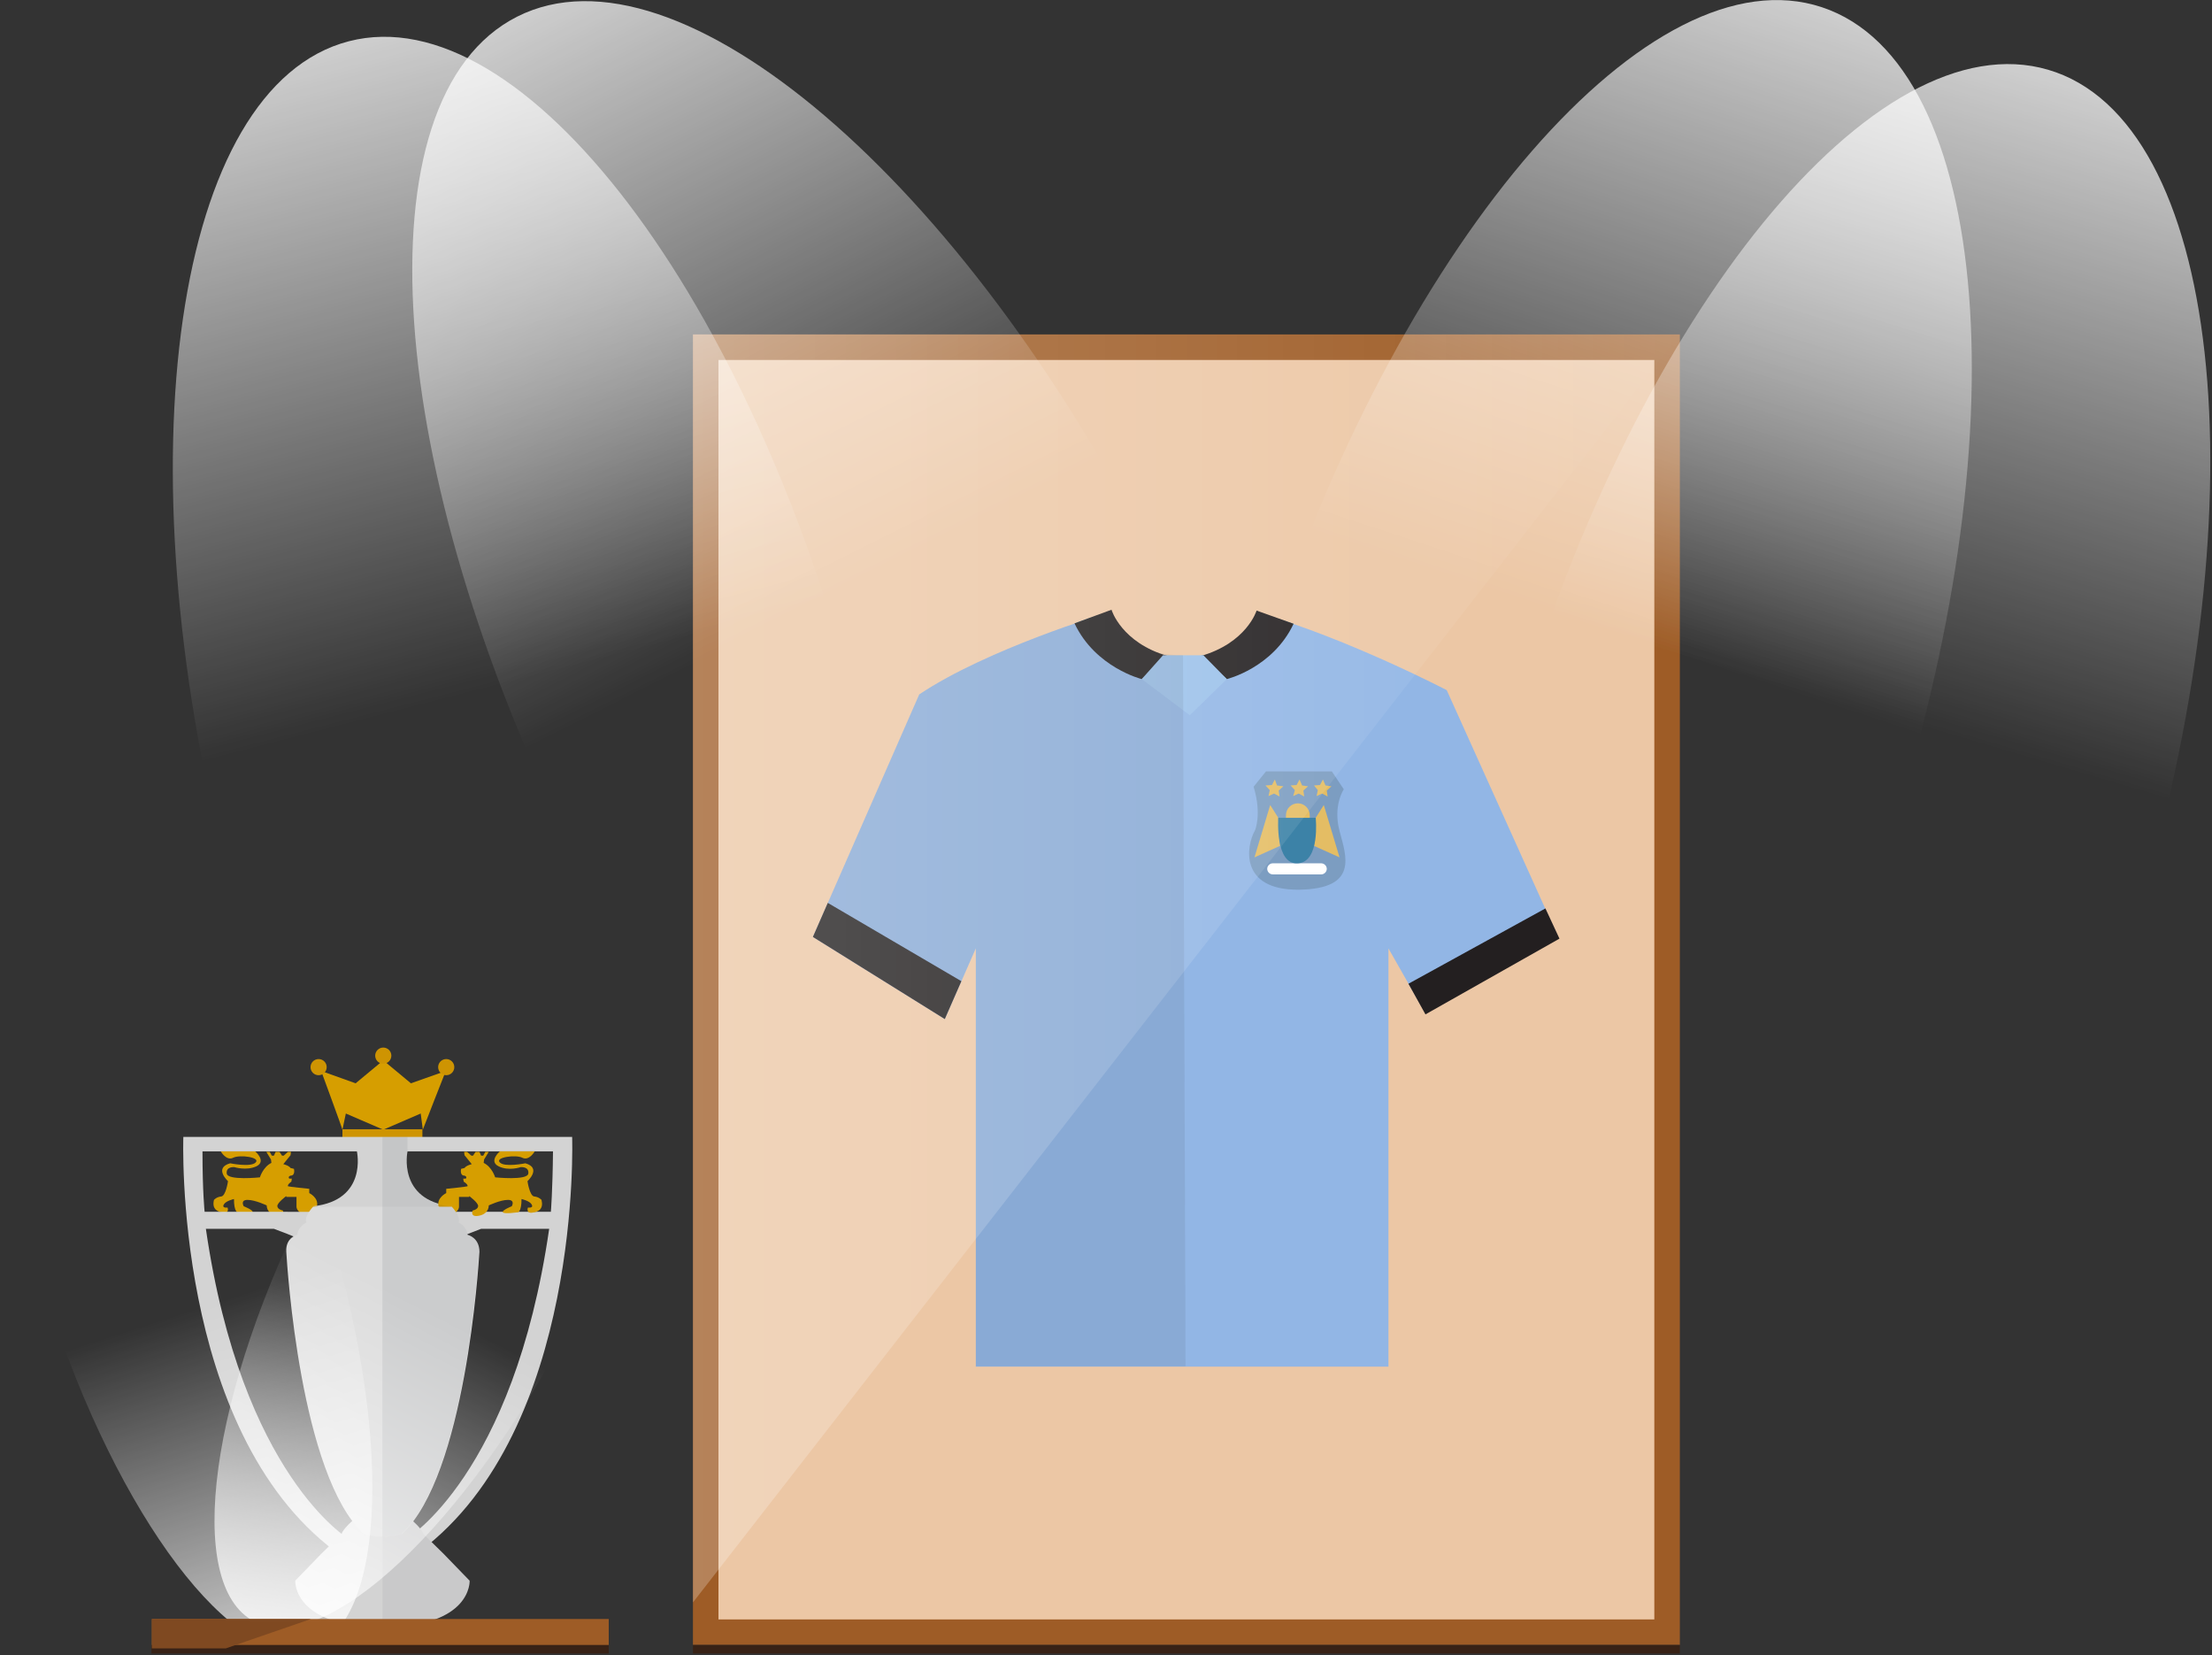 <?xml version="1.0" encoding="utf-8"?>
<!-- Generator: Adobe Illustrator 18.1.0, SVG Export Plug-In . SVG Version: 6.00 Build 0)  -->
<!DOCTYPE svg PUBLIC "-//W3C//DTD SVG 1.1//EN" "http://www.w3.org/Graphics/SVG/1.1/DTD/svg11.dtd">
<svg version="1.1" id="Layer_1" xmlns="http://www.w3.org/2000/svg" xmlns:xlink="http://www.w3.org/1999/xlink" x="0px" y="0px"
	 viewBox="0 0 520 389" enable-background="new 0 0 520 389" xml:space="preserve">
<rect x="0" y="0" width="520" height="389" fill="#333333" stroke="none"/>
<g>
	<g>
		<rect x="165.9" y="81.6" fill="#ECC7A5" width="226" height="302"/>
		<path fill="#9E5C26" d="M388.9,84.6v296h-220v-296H388.9 M394.9,78.6h-232v308h232V78.6L394.9,78.6z"/>
	</g>
	<rect x="162.9" y="386.6" fill="#382216" width="232" height="2"/>
	<g>
		<path fill="#92B6E5" d="M229.4,222.9v98.3h97v-98.3l8.7,15.3l31.3-17.7l-26.3-58.3c0,0-23-12-43.7-18c0,0-3.7,10.3-18.3,10.3
			s-18.3-10.3-18.3-10.3s-27.7,8.3-43.7,19l-25,57l31,19.3L229.4,222.9z"/>
		<polyline fill="#231F20" points="222.1,239.5 226,230.6 194.6,212.2 191.1,220.2 222.1,239.5 		"/>
		<polyline fill="#231F20" points="331.1,231.2 335.1,238.4 366.6,220.6 363.3,213.5 331.1,231.2 		"/>
		<path fill="#7AC6E5" d="M259.8,144.2c0,0,4,10.3,19,10.3c0,0,13,0,17.7-10.3l7.6,2.4c0,0-6.3,14.4-25.3,14.4s-25.9-14.6-25.9-14.6
			S258.2,144.4,259.8,144.2z"/>
		<path fill="#231F20" d="M282.2,154.2l6.2,5.4c0,0,10.8-2.6,15.7-13l-8.7-3.1C295.4,143.5,293.1,151.1,282.2,154.2z"/>
		<path fill="#231F20" d="M274.6,154.2l-6.2,5.4c0,0-10.9-2.7-15.8-13.1l8.7-3.2C261.3,143.4,263.7,151.1,274.6,154.2z"/>
		<polygon fill="#9BC1EA" points="268.4,159.6 279.7,168.1 288.4,159.6 282.9,154 273.4,154 		"/>
		<g>
			<path fill="#7C9DC1" d="M294.7,184.9l2.9-3.6h15.5l2.8,4.2c0,0-2.6,3.8-1,9.8c1.6,6,4.5,13.6-9.6,13.8
				c-14.1,0.1-12.3-10.4-10.3-13.9C295,195.2,296.7,191.5,294.7,184.9z"/>
			<path fill="#FFFFFF" d="M311.9,204.2c0,0.7-0.6,1.3-1.3,1.3h-11.4c-0.7,0-1.3-0.6-1.3-1.3l0,0c0-0.7,0.6-1.3,1.3-1.3h11.4
				C311.3,202.9,311.9,203.5,311.9,204.2L311.9,204.2z"/>
			<polygon fill="#E4BD64" points="309.3,192.2 311.2,189.2 314.9,201.5 308.9,198.8 			"/>
			<polygon fill="#E4BD64" points="300.5,192.2 298.6,189.2 294.9,201.5 300.9,198.8 			"/>
			<path fill="#E4BD64" d="M307.9,194.4c0,1.6-1.3,2.8-2.8,2.8l0,0c-1.6,0-2.8-1.3-2.8-2.8v-2.8c0-1.6,1.3-2.8,2.8-2.8l0,0
				c1.6,0,2.8,1.3,2.8,2.8V194.4z"/>
			<path fill="#3C82A7" d="M300.5,192.2h8.8c0,0,1.1,10.4-4.2,10.7C299.7,203.3,300.5,192.2,300.5,192.2z"/>
			<polygon fill="#E4BD64" points="300.2,184.6 301.7,184.8 300.6,185.8 300.8,187.2 299.5,186.5 298.2,187.1 298.5,185.7 
				297.5,184.6 299,184.5 299.7,183.2 			"/>
			<polygon fill="#E4BD64" points="306.1,184.6 307.5,184.8 306.4,185.8 306.6,187.2 305.3,186.5 304,187.1 304.4,185.7 
				303.4,184.6 304.8,184.5 305.5,183.2 			"/>
			<polygon fill="#E4BD64" points="311.6,184.6 313,184.8 311.9,185.8 312.1,187.2 310.8,186.5 309.5,187.1 309.8,185.7 
				308.9,184.6 310.3,184.5 311,183.2 			"/>
		</g>
		<path opacity="8.000000e-02" fill="#231F20" d="M278.1,154c-14.7,0-18.3-9.8-18.3-9.8s-27.7,8.3-43.7,19l-25,57l31,19.3l7.3-16.7
			v98.3h49.3"/>
	</g>
	<g opacity="0.24">
		<linearGradient id="SVGID_1_" gradientUnits="userSpaceOnUse" x1="162.888" y1="227.641" x2="394.888" y2="227.641">
			<stop  offset="0" style="stop-color:#FFFFFF"/>
			<stop  offset="1" style="stop-color:#FFFFFF;stop-opacity:0"/>
		</linearGradient>
		<polygon fill="url(#SVGID_1_)" points="162.9,376.6 162.9,78.6 394.9,78.6 		"/>
	</g>
	<g>
		<path fill="#D69E00" d="M67.7,278.8c0.1,0.1,5,0.6,5,0.6v1c0,0,2.3,1.1,1.8,3.1l-2.7,2.4c0,0-2.1-1.1-2.1-2.3v-2.3h-2.4v-0.2
			c0,0-2.2,1.6-2.1,2.4s1.3,1,1.3,1s0.7,1.7-1.6,1.2c-2.3-0.5-2.2-2.4-2.2-2.4s-2.7-1.3-4.5-1.3c-1.8,0-0.9,1.5-0.9,1.5
			s2.3,0.9,2.1,1.4c-0.2,0.5-3.6,0-3.6,0s-0.8-0.2-0.8-3.1c0,0-1.9,0.4-2.4,1.3s0.9,0.7,0.9,0.7s0.5,1.4-1,1.2s-2.7-0.9-2.2-3
			c0,0,0.6-0.7,1.7-0.8c1.1-0.1,1.6-3.6,1.6-3.6s-3.4-3.1,0.5-4.2c0,0,4.9,1,6-0.2c1.2-1.2-3.7-1.9-5.3-1.1s-2.9-1.5-2.9-1.5H60
			c0,0,2.7,2.3,0.3,3.5c-2.4,1.1-5.2,0.2-5.2,0.2s-2-0.2-1.8,1.5c0.2,1.7,7.8,0.9,7.8,0.9s0.7-2.4,2.7-3.4l-0.1-0.8l-1.1-1.8h0.8
			l0.5,0.9h0.5l0.4-0.9h0.9l0.6,0.9h0.4l1-0.9h0.7l-0.1,0.8l-1.7,2.1c0,0,1.3,0.3,1.7,0.9l0.8,0.2c0,0,0.4,1.6-0.8,1.6
			c0,0-0.7,0.2-0.3,0.7h0.6l-0.1,0.7C68.5,277.7,67.5,278.4,67.7,278.8z"/>
		<g>
			<g>
				<path fill="#D69E00" d="M96.6,254.6l-6.5-5.4l-6.5,5.4l-8.1-2.9c0,0,5,13.6,5,13.8l0.8-3.8l8.8,3.8l8.8-3.8l0.5,3.8
					c0-0.1,5.4-13.8,5.4-13.8L96.6,254.6z"/>
				<circle fill="#CE9402" cx="74.9" cy="250.8" r="1.9"/>
				<circle fill="#CE9402" cx="90.1" cy="248.1" r="1.9"/>
				<circle fill="#CE9402" cx="104.9" cy="250.8" r="1.9"/>
			</g>
			<rect x="80.5" y="265.4" fill="#CE9402" width="18.8" height="2.2"/>
		</g>
		<g>
			<path fill="#D3D3D3" d="M71.4,292c0.3,0,0.3-0.1,0.1-0.2C71.4,291.9,71.4,292,71.4,292z"/>
			<path fill="#D3D3D3" d="M134.5,267.2H88.8H43.1c0,0-2.5,68.7,35.7,97.4l3.2-2.9c0,0-25.2-14.9-33.6-72.9h16c0,0,6,2.2,7,2.9
				c0.5-1.2,3.3-6.9,3.3-6.9H48.1c0,0-0.5-4.7-0.5-14.2h36.3c0,0,2.6,11.5-10.3,12.9l16.3,3.4l16.3-3.4
				c-12.9-1.4-10.4-12.9-10.4-12.9H130c-0.1,9.5-0.5,14.2-0.5,14.2h-26.7c0,0,2.9,5.6,3.3,6.9c1.1-0.7,7-2.9,7-2.9h16
				c-8.4,58-33.6,72.9-33.6,72.9l3.2,2.9C137,335.9,134.5,267.2,134.5,267.2z"/>
			<path fill="#D3D3D3" d="M106.2,292c0,0,0-0.1-0.1-0.2C105.9,291.9,105.9,292,106.2,292z"/>
		</g>
		<path fill="#D69E00" d="M109.9,278.8c-0.1,0.1-5,0.6-5,0.6v1c0,0-2.3,1.1-1.8,3.1l2.7,2.4c0,0,2.1-1.1,2.1-2.3v-2.3h2.4v-0.2
			c0,0,2.2,1.6,2.1,2.4s-1.3,1-1.3,1s-0.7,1.7,1.6,1.2c2.3-0.5,2.2-2.4,2.2-2.4s2.7-1.3,4.5-1.3c1.8,0,0.9,1.5,0.9,1.5
			s-2.3,0.9-2.1,1.4c0.2,0.5,3.6,0,3.6,0s0.8-0.2,0.8-3.1c0,0,1.9,0.4,2.4,1.3s-0.9,0.7-0.9,0.7s-0.5,1.4,1,1.2
			c1.6-0.2,2.7-0.9,2.2-3c0,0-0.6-0.7-1.7-0.8s-1.6-3.6-1.6-3.6s3.4-3.1-0.5-4.2c0,0-4.9,1-6-0.2c-1.2-1.2,3.7-1.9,5.3-1.1
			c1.6,0.8,2.9-1.5,2.9-1.5h-8.2c0,0-2.7,2.3-0.3,3.5s5.2,0.2,5.2,0.2s2-0.2,1.8,1.5c-0.2,1.7-7.8,0.9-7.8,0.9s-0.7-2.4-2.7-3.4
			l0.1-0.8l1.1-1.8h-0.8l-0.5,0.9h-0.5l-0.4-0.9h-0.9l-0.6,0.9h-0.4l-1-0.9h-0.7l0.1,0.8l1.7,2.1c0,0-1.3,0.3-1.7,0.9l-0.8,0.2
			c0,0-0.4,1.6,0.8,1.6c0,0,0.7,0.2,0.3,0.7h-0.6l0.1,0.7C109,277.7,110.1,278.4,109.9,278.8z"/>
		<path fill="#D3D3D3" d="M110.4,371.5l-6.1-6.3l-4.8-4.7c-0.3-1.5-4.3-4.6-4.3-4.6h-5.3h0h-5.3c0,0-3.9,3.1-4.3,4.6l-4.8,4.7
			l-6.1,6.3c0,0-0.6,10.9,20.5,10.9c0,0,0,0,0,0c0,0,0,0,0,0C111,382.4,110.4,371.5,110.4,371.5z"/>
		<path opacity="5.000000e-02" fill="#00101F" d="M110.4,371.5l-6.1-6.3l-4.8-4.7c-0.3-1.5-4.3-4.6-4.3-4.6h-5.3h0v8.3
			c0,0,0,18.2,0,18.2l0,0l0,0C111,382.4,110.4,371.5,110.4,371.5z"/>
		<path fill="#DCDCDC" d="M109.9,290.2c-0.1-1.9-2.1-2.9-2.1-2.9c0.6-1.4-1.6-3.7-1.6-3.7H89.9H73.6c0,0-2.2,2.3-1.6,3.7
			c0,0-2,1.1-2.1,2.9c0,0-2.8,0.6-2.6,4c0.2,3.4,3.3,52.5,18.2,66.3c0,0,2.9,0.8,4.5,0.6c1.6,0.2,4.5-0.6,4.5-0.6
			c14.9-13.8,18-62.9,18.2-66.3C112.7,290.8,109.9,290.2,109.9,290.2z"/>
		<path opacity="8.000000e-02" fill="#00101F" d="M109.9,290.2c-0.1-1.9-2.1-2.9-2.1-2.9c0.6-1.4-1.6-3.7-1.6-3.7H89.9v77.5
			c0,0,1.4,0,2.2-0.1c0.6-0.1,2.3-0.5,2.3-0.5c14.9-13.8,18-62.9,18.2-66.3C112.7,290.8,109.9,290.2,109.9,290.2z"/>
		<path fill="#00101F" d="M89.9,283.6"/>
		<path opacity="7.000000e-02" fill="#00101F" d="M89.9,267.2v16.4h16.3c0,0-12-0.5-10.4-12.9v-3.5H89.9z"/>
	</g>
	<g>
		
			<linearGradient id="SVGID_2_" gradientUnits="userSpaceOnUse" x1="-14849.029" y1="6043.295" x2="-14849.029" y2="6151.727" gradientTransform="matrix(-0.801 0.256 -0.304 -0.953 -9971.293 9969.595)">
			<stop  offset="0" style="stop-color:#FFFFFF"/>
			<stop  offset="1" style="stop-color:#FFFFFF;stop-opacity:0"/>
		</linearGradient>
		<path fill="url(#SVGID_2_)" d="M11.3,305.7c-16.2-50.8-14.9-96.6,3.1-102.3c17.9-5.7,45.6,30.8,61.8,81.6s14.9,96.6-3.1,102.3
			C55.2,393,27.6,356.5,11.3,305.7z"/>
		
			<linearGradient id="SVGID_3_" gradientUnits="userSpaceOnUse" x1="-10856.707" y1="10618.951" x2="-10856.707" y2="10727.383" gradientTransform="matrix(-0.747 -0.385 0.458 -0.889 -12931.635 5659.516)">
			<stop  offset="0" style="stop-color:#FFFFFF"/>
			<stop  offset="1" style="stop-color:#FFFFFF;stop-opacity:0"/>
		</linearGradient>
		<path fill="url(#SVGID_3_)" d="M73.7,279.7c24.4-47.4,57.8-78.8,74.5-70.2s10.5,54-13.9,101.4s-57.8,78.8-74.5,70.2
			S49.3,327.1,73.7,279.7z"/>
	</g>
	<g>
		<rect x="35.7" y="380.5" fill="#9E5C26" width="107.4" height="6.9"/>
		<rect x="35.6" y="386.6" fill="#382216" width="107.5" height="2"/>
		<polygon fill="#7F4921" points="53.1,387.4 35.7,387.4 35.7,380.5 73.1,380.5 		"/>
	</g>
	
		<linearGradient id="SVGID_4_" gradientUnits="userSpaceOnUse" x1="892.861" y1="1541.321" x2="892.861" y2="1746.073" gradientTransform="matrix(0.968 -0.25 0.25 0.968 -1179.844 -1306.771)">
		<stop  offset="0" style="stop-color:#FFFFFF"/>
		<stop  offset="1" style="stop-color:#FFFFFF;stop-opacity:0"/>
	</linearGradient>
	<path fill="url(#SVGID_4_)" d="M201.6,167.1c25.1,97.5,12.4,185-28.5,195.6S78.6,302.8,53.5,205.3S41.1,20.3,82,9.7
		S176.5,69.6,201.6,167.1z"/>
	
		<linearGradient id="SVGID_5_" gradientUnits="userSpaceOnUse" x1="-1001.037" y1="-1702.335" x2="-1001.037" y2="-1497.582" gradientTransform="matrix(0.959 0.283 -0.283 0.959 972.922 1885.921)">
		<stop  offset="0" style="stop-color:#FFFFFF"/>
		<stop  offset="1" style="stop-color:#FFFFFF;stop-opacity:0"/>
	</linearGradient>
	<path fill="url(#SVGID_5_)" d="M503.2,212.9c-28.5,96.5-84.5,165.1-125,153.1s-50.2-99.9-21.7-196.4S441,4.5,481.5,16.4
		S531.8,116.4,503.2,212.9z"/>
	
		<linearGradient id="SVGID_6_" gradientUnits="userSpaceOnUse" x1="-1236.588" y1="-1872.361" x2="-1236.588" y2="-1667.609" gradientTransform="matrix(0.95 0.314 -0.314 0.95 1029.937 2121.275)">
		<stop  offset="0" style="stop-color:#FFFFFF"/>
		<stop  offset="1" style="stop-color:#FFFFFF;stop-opacity:0"/>
	</linearGradient>
	<path fill="url(#SVGID_6_)" d="M443.7,198.7c-31.6,95.6-89.7,162.3-129.8,149c-40.1-13.3-47-101.5-15.4-197s89.7-162.3,129.8-149
		S475.3,103.2,443.7,198.7z"/>
	
		<linearGradient id="SVGID_7_" gradientUnits="userSpaceOnUse" x1="1299.841" y1="3217.058" x2="1299.841" y2="3421.81" gradientTransform="matrix(0.893 -0.449 0.449 0.893 -2507.248 -2329.323)">
		<stop  offset="0" style="stop-color:#FFFFFF"/>
		<stop  offset="1" style="stop-color:#FFFFFF;stop-opacity:0"/>
	</linearGradient>
	<path fill="url(#SVGID_7_)" d="M271.9,132.3c45.2,89.9,51.3,178.2,13.6,197.2c-37.7,19-105-38.5-150.2-128.4S83.9,22.9,121.6,3.9
		S226.7,42.4,271.9,132.3z"/>
</g>
</svg>
